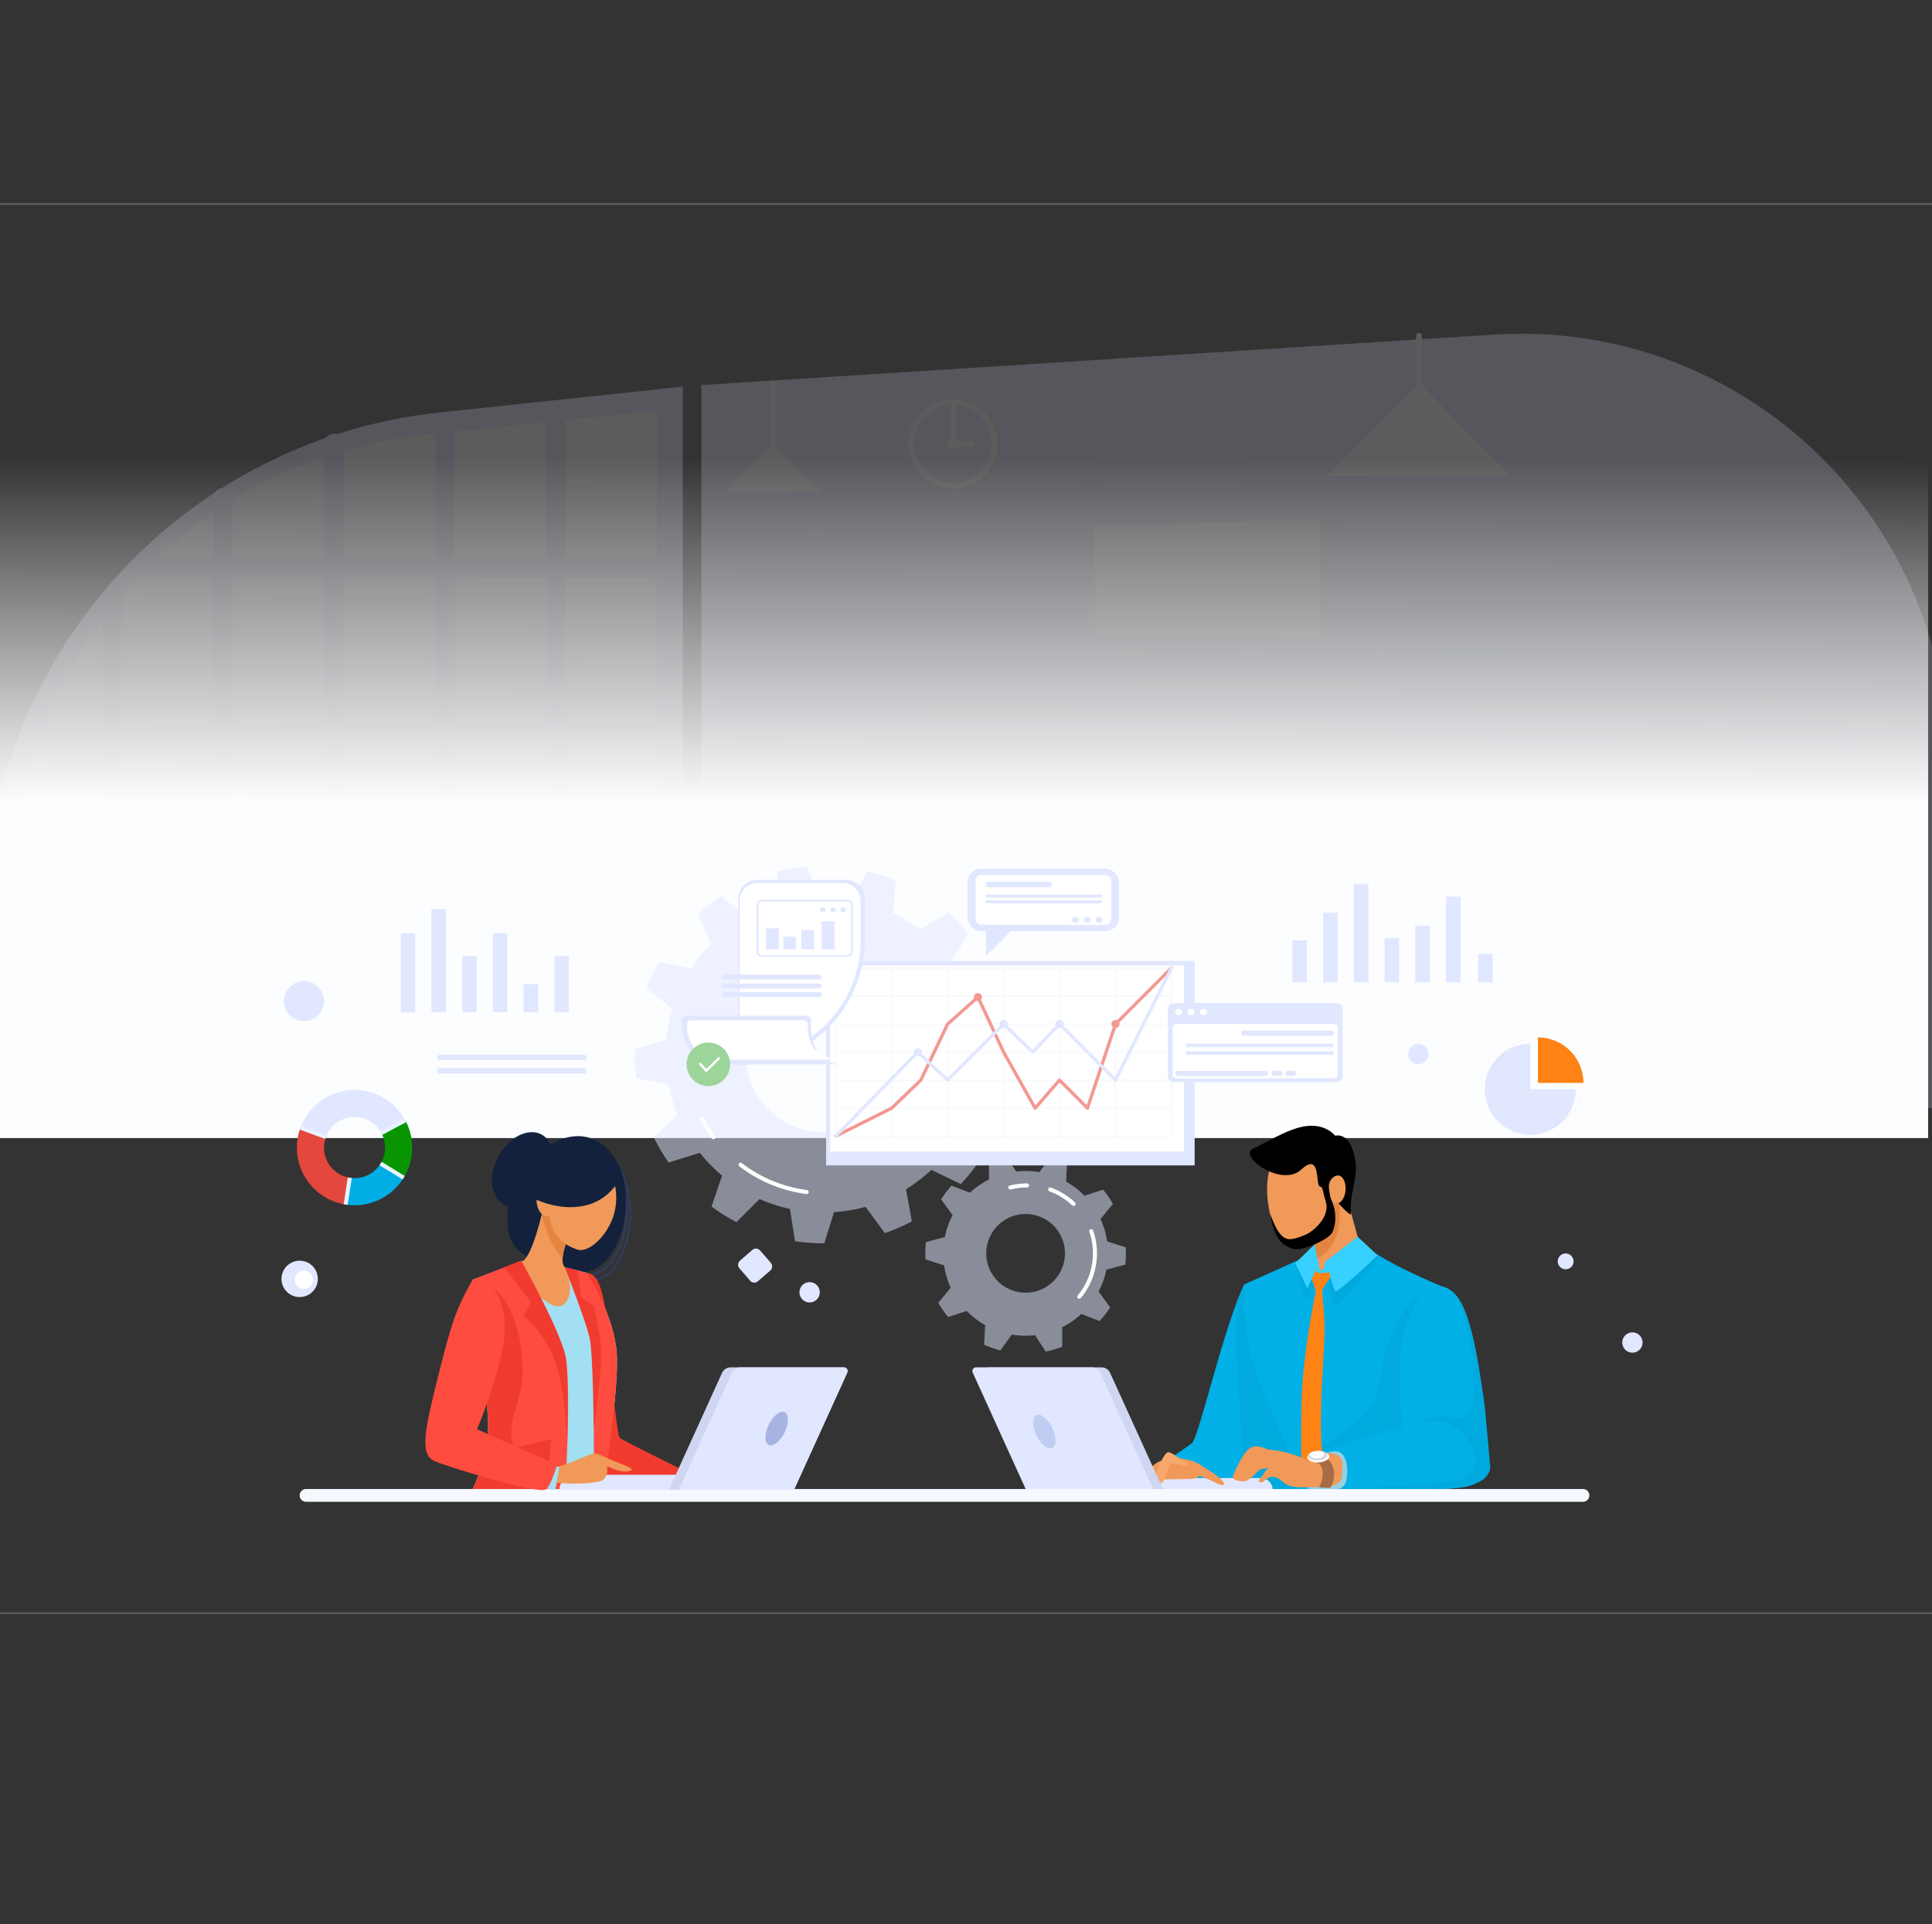 <svg xmlns="http://www.w3.org/2000/svg" xmlns:xlink="http://www.w3.org/1999/xlink" width="1004" height="1000" viewBox="0 0 1004 1000">
  <rect x="0" y="0" width="1004" height="1000" fill="#333333" stroke="none"/>
  <defs>
    <linearGradient id="linear-gradient" x1="0.46" y1="0.568" x2="0.463" y2="-0.245" gradientUnits="objectBoundingBox">
      <stop offset="0" stop-color="#fcfdfe"/>
      <stop offset="0.545" stop-color="#fcfdfe" stop-opacity="0"/>
      <stop offset="1" stop-color="#fcfdfe" stop-opacity="0"/>
    </linearGradient>
    <clipPath id="clip-path">
      <path id="Path_11387" data-name="Path 11387" d="M2214.751,1273.121a29.966,29.966,0,1,0,29.967,29.966A29.966,29.966,0,0,0,2214.751,1273.121Zm0,45.841a15.875,15.875,0,1,1,15.875-15.875A15.874,15.874,0,0,1,2214.751,1318.962Z" transform="translate(-2184.786 -1273.121)" fill="none"/>
    </clipPath>
    <clipPath id="clip-_1-Login-5">
      <rect width="1004" height="1000"/>
    </clipPath>
  </defs>
  <g id="_1-Login-5" data-name="1-Login-5" clip-path="url(#clip-_1-Login-5)">
    <g id="Group_17030" data-name="Group 17030" transform="translate(-1041 -554.5)">
      <g id="Group_17028" data-name="Group 17028" transform="translate(637.074 376.977)" opacity="0.2">
        <path id="Path_11860" data-name="Path 11860" d="M1218.719,442.026l411.765-26.237c127.721-8.139,235.783,93.258,235.783,221.237v182.22L1218.719,713.334Z" transform="translate(-450.282 -64.362)" fill="#e0e7ff"/>
        <g id="Group_16894" data-name="Group 16894" transform="translate(396.223 378.471)">
          <path id="Path_11861" data-name="Path 11861" d="M491.31,745.006H853.831V469.078L727.409,482.5A263.977,263.977,0,0,0,491.31,745.006Z" transform="translate(-491.31 -469.078)" fill="#e0e7ff"/>
          <g id="Group_16893" data-name="Group 16893" transform="translate(12.972 11.872)">
            <path id="Path_11862" data-name="Path 11862" d="M516.661,744.462H853.238V492.28l-120.76,12.625A240.863,240.863,0,0,0,516.661,744.462Z" transform="translate(-516.661 -492.28)" fill="#fff" stroke="#e0e7ff" stroke-width="1"/>
            <g id="Group_16891" data-name="Group 16891" transform="translate(52.856 5.525)">
              <path id="Path_11863" data-name="Path 11863" d="M619.957,682.568V837.381" transform="translate(-619.957 -590.723)" fill="none" stroke="#e0e7ff" stroke-linecap="round" stroke-miterlimit="10" stroke-width="10"/>
              <path id="Path_11864" data-name="Path 11864" d="M732.752,581.974V788.261" transform="translate(-675.035 -541.603)" fill="none" stroke="#e0e7ff" stroke-linecap="round" stroke-miterlimit="10" stroke-width="10"/>
              <path id="Path_11865" data-name="Path 11865" d="M845.547,526.664V761.253" transform="translate(-730.113 -514.594)" fill="none" stroke="#e0e7ff" stroke-linecap="round" stroke-miterlimit="10" stroke-width="10"/>
              <path id="Path_11866" data-name="Path 11866" d="M958.342,514.87V755.494" transform="translate(-785.191 -508.836)" fill="none" stroke="#e0e7ff" stroke-linecap="round" stroke-miterlimit="10" stroke-width="10"/>
              <path id="Path_11867" data-name="Path 11867" d="M1071.138,503.077V749.735" transform="translate(-840.269 -503.077)" fill="none" stroke="#e0e7ff" stroke-linecap="round" stroke-miterlimit="10" stroke-width="10"/>
            </g>
            <g id="Group_16892" data-name="Group 16892" transform="translate(10.087 82.555)">
              <path id="Path_11868" data-name="Path 11868" d="M917.088,653.615H647.724" transform="translate(-590.598 -653.615)" fill="none" stroke="#e0e7ff" stroke-linecap="round" stroke-miterlimit="10" stroke-width="10"/>
              <path id="Path_11869" data-name="Path 11869" d="M862.863,823.777H536.373" transform="translate(-536.373 -736.706)" fill="none" stroke="#e0e7ff" stroke-linecap="round" stroke-miterlimit="10" stroke-width="10"/>
            </g>
          </g>
        </g>
        <g id="Group_16895" data-name="Group 16895" transform="translate(972.767 447.314)">
          <path id="Path_11870" data-name="Path 11870" d="M1620.987,610.255v55.637l117.178,2.81V606.6Z" transform="translate(-1619.477 -605.074)" fill="#e0e1e3"/>
          <path id="Path_11871" data-name="Path 11871" d="M1618.036,607.269v55.637l117.178,2.81v-62.1Z" transform="translate(-1618.036 -603.616)" fill="#fff"/>
        </g>
        <g id="Group_16902" data-name="Group 16902" transform="translate(780.324 376.775)">
          <path id="Path_11951" data-name="Path 11951" d="M1267.078,526.676l-25.129,25.3h50.217Z" transform="translate(-1241.948 -495.507)" fill="#fff"/>
          <line id="Line_6" data-name="Line 6" y1="31.877" transform="translate(25.109)" fill="none" stroke="#fff" stroke-linecap="round" stroke-miterlimit="10" stroke-width="3"/>
        </g>
        <g id="Group_16903" data-name="Group 16903" transform="translate(1093.705 352.098)">
          <path id="Path_11952" data-name="Path 11952" d="M1902.075,465.532l-47.692,48.012h95.305Z" transform="translate(-1854.383 -440.973)" fill="#fff"/>
          <line id="Line_7" data-name="Line 7" y1="25.903" transform="translate(47.653)" fill="none" stroke="#fff" stroke-linecap="round" stroke-miterlimit="10" stroke-width="3"/>
        </g>
        <rect id="Rectangle_411" data-name="Rectangle 411" width="1219.047" height="732.492" transform="translate(296.581 283.523)" fill="none" stroke="#fff" stroke-miterlimit="10" stroke-width="1"/>
        <g id="Group_16905" data-name="Group 16905" transform="translate(877.422 386.429)">
          <path id="Path_11953" data-name="Path 11953" d="M1476.743,484.629s21.745,1.183,21.745,21.8-20.8,21.8-20.8,21.8" transform="translate(-1453.698 -484.629)" fill="none" stroke="#e0e1e3" stroke-linecap="round" stroke-miterlimit="10" stroke-width="3"/>
          <g id="Group_16904" data-name="Group 16904" transform="translate(0 0.02)">
            <circle id="Ellipse_152" data-name="Ellipse 152" cx="21.745" cy="21.745" r="21.745" fill="none" stroke="#fff" stroke-linecap="round" stroke-miterlimit="10" stroke-width="3"/>
            <line id="Line_8" data-name="Line 8" y1="19.151" transform="translate(21.745 2.594)" fill="none" stroke="#fff" stroke-linecap="round" stroke-miterlimit="10" stroke-width="3"/>
            <line id="Line_9" data-name="Line 9" x2="9.952" transform="translate(21.745 21.745)" fill="none" stroke="#fff" stroke-linecap="round" stroke-miterlimit="10" stroke-width="3"/>
            <circle id="Ellipse_153" data-name="Ellipse 153" cx="1.464" cy="1.464" r="1.464" transform="translate(20.281 20.281)" fill="none" stroke="#fff" stroke-linecap="round" stroke-miterlimit="10" stroke-width="3"/>
          </g>
        </g>
      </g>
      <rect id="Rectangle_478" data-name="Rectangle 478" width="1004" height="403" transform="translate(1039 743)" fill="url(#linear-gradient)"/>
      <g id="Group_17029" data-name="Group 17029" transform="translate(-962.902 220.861)">
        <g id="Group_16430" data-name="Group 16430" transform="translate(2593.39 1001.194)">
          <path id="Path_11287" data-name="Path 11287" d="M4076.511,1699.112c-10.461,21.234-23.576,79.258-27.152,82.438s-24.243,15.5-27.82,21.461-1.987,3.974-.4,4.371,91.409.795,91.409.795-10.334-61.6-11.525-62S4076.511,1699.112,4076.511,1699.112Z" transform="translate(-4019.377 -1699.112)" fill="#00b0e6"/>
          <path id="Path_11288" data-name="Path 11288" d="M4197.521,1807.889c16.5.116,33.9.206,43.486.253l-13.121-78.463c-7-13.567-15.492-30.567-15.492-30.567-1.319,2.677-2.68,5.939-4.06,9.6-1.359,58.932,7.128,75.45.752,85.951C4204.113,1802.859,4199.572,1806.524,4197.521,1807.889Z" transform="translate(-4155.26 -1699.112)" fill="#00aade"/>
        </g>
        <g id="Group_16431" data-name="Group 16431" transform="translate(2543.55 918.729)">
          <path id="Path_11289" data-name="Path 11289" d="M4314.873,1591.078c14.918,13.77,48.125,26.829,48.125,26.829s5.044,46.614,1.6,73.007-1.53,31.749-1.53,31.749l-71.706.61s-5.954-13.363-22.776-53.016c-10.711-25.246-8.8-53.552-8.8-53.552l41.694-18.744Z" transform="translate(-4152.817 -1534.241)" fill="#00b0e6"/>
          <path id="Path_11290" data-name="Path 11290" d="M4380.333,1813.19H4448.8s-1.911-5.355,1.531-31.749c2.834-21.733-.085-57.175-1.206-69.014l-6.227-2.668c-15.632,4.5-24.641,27.821-27.291,50.608-1.772,15.246-27.033,30.256-43.555,38.519C4377.484,1809.233,4380.333,1813.19,4380.333,1813.19Z" transform="translate(-4238.55 -1624.767)" fill="#00aade"/>
          <path id="Path_11291" data-name="Path 11291" d="M4443.814,1638.161s.642,19.686,4,19.475,22.87-24.959,22.87-24.959l-3.317-1.586Z" transform="translate(-4293.287 -1564.762)" fill="#00aade"/>
          <path id="Path_11292" data-name="Path 11292" d="M4386.217,1652.463s-4.243,18.109-6.347,17.687-4.947-18.831-4.947-18.831Z" transform="translate(-4240.738 -1580.192)" fill="#00aade"/>
          <path id="Path_11293" data-name="Path 11293" d="M4392.906,1646.632l5.836.632,2.246,6.952s-5.132,6.008-5.238,8.429,1.13,11.48,1.2,19.7-2.951,40.923-1.581,60.96l1.37,20.036-11.73.457s-.632-22.041,0-45.637,7.348-55.512,7.348-55.512l-2.651-8.113Z" transform="translate(-4248.214 -1576.616)" fill="#ff8214"/>
          <path id="Path_11294" data-name="Path 11294" d="M4325.607,1389.392c-8.254,18.383,1.652,35.411,1.351,34.694s12.494-31.037,12.494-31.037Z" transform="translate(-4200.61 -1380.4)" fill="#2e5b9a"/>
          <path id="Path_11295" data-name="Path 11295" d="M4411.482,1446.692l10.467,38.261a3.459,3.459,0,0,1-.661,3.1c-2.456,3.024-5.953,9.246-13,11.241a17.468,17.468,0,0,1-4.427.5,2.987,2.987,0,0,1-2.95-2.418l-7.013-36.29Z" transform="translate(-4255.208 -1424.107)" fill="#f09959"/>
          <path id="Path_11296" data-name="Path 11296" d="M4409.483,1460.172l-3.827,1.569-11.763,9.624,4.514,23,1.8,9.171C4410.917,1496.862,4414.843,1485.971,4409.483,1460.172Z" transform="translate(-4255.208 -1434.389)" fill="#e38540"/>
          <path id="Path_11297" data-name="Path 11297" d="M4344.92,1428.022c.009,12.8-7.707,22.88-17.231,22.518s-15.37-7.566-17.262-23.827c-1.486-12.757,2.2-27.6,11.723-27.24S4344.912,1415.225,4344.92,1428.022Z" transform="translate(-4191.3 -1388.086)" fill="#f09959"/>
          <path id="Path_11298" data-name="Path 11298" d="M4466.348,1703.143c13.854,3.128,16.428,31.265,20.933,60.941.519,3.416,3.181,32.325,3.181,32.325a8.853,8.853,0,0,1-5.036,7.949c-4.528,2.264-6.359,3.975-32.59,4.239-25.193.255-57.674-.795-57.674-.795s-.288-9.374,2.3-13.954c3.886-6.889,43.719-16.781,47.429-17.311.529-7.419-3.658-34.262,2.12-52.462,3.975-12.52,8.247-19.078,13.6-20.792A10.743,10.743,0,0,1,4466.348,1703.143Z" transform="translate(-4256.169 -1619.477)" fill="#00b0e6"/>
          <path id="Path_11299" data-name="Path 11299" d="M4455.238,1829.64c12.42.187,29.464.365,43.43.224,26.233-.265,28.064-1.975,32.591-4.239,5.3-2.65,5.563-7.154,5.563-7.154s-2.678-30.762-3.179-34.18c-2.915-19.873-6.064-42.612-13.394-53.589a149.838,149.838,0,0,1,8.123,44.51,44.377,44.377,0,0,1-1.354,12.258c-1.192,3.909-4.241,6.359-9.009,5.035-9.538-2.65-21.462,2.915-21.462,2.915s9.01-3.18,17.488-.265,25.965,22.257,6.888,29.411C4515.086,1826.753,4480.121,1828.538,4455.238,1829.64Z" transform="translate(-4302 -1640.742)" fill="#00aade"/>
          <path id="Path_11300" data-name="Path 11300" d="M4402.688,2070.945a13.133,13.133,0,0,1,10.775-6.006c7.243,0,6.712,11.835,5.654,15.722s-5.3,4.063-5.3,4.063l-14.587-.37Z" transform="translate(-4259.279 -1895.69)" fill="#96cfe0"/>
          <path id="Path_11301" data-name="Path 11301" d="M3809.282,2129.491h121.7a6.1,6.1,0,0,0-6.1-6.1H3809.282Z" transform="translate(-3809.282 -1940.277)" fill="#e0e7ff"/>
          <path id="Path_11302" data-name="Path 11302" d="M4274.936,2061.67c-14.669-6.748-18.816-5.033-22.153-6.323-8.237-3.185-10.53-1.253-17.263,13.241-1.341,2.889,1.841,3.349,5.01,3.619s7.566-5.559,8.858-6.158a17.276,17.276,0,0,1,4.666-.666s-1.057-.09-2.91,2.943-3.9,4.1-1.433,4.31,3.162-3.808,7.663-2.537,3.579,5.555,15.057,5.184c10.885-.351,19.018.738,19.418-6.142.379-6.527,1.378-9.722-4.7-11.393C4282.472,2056.463,4274.936,2061.67,4274.936,2061.67Z" transform="translate(-4134.165 -1887.37)" fill="#f09959"/>
          <path id="Path_11303" data-name="Path 11303" d="M4403.391,2074.47c10.217-.28,6.171,12.073,5.025,13.038s5.6.852,5.6.852a12.265,12.265,0,0,0,1.43-10.822,9.9,9.9,0,0,0-7.4-6.748l-4.7,2.081Z" transform="translate(-4262.422 -1900.153)" fill="#a86b48"/>
          <path id="Path_11304" data-name="Path 11304" d="M4409.553,2067.566c.081,1.572-2.417,2.978-5.579,3.142s-5.792-.977-5.874-2.548,2.416-2.978,5.578-3.142S4409.472,2066,4409.553,2067.566Z" transform="translate(-4258.417 -1895.739)" fill="#fff"/>
          <path id="Path_11305" data-name="Path 11305" d="M4409.662,2065.648c.073,1.4-2.159,2.661-4.985,2.808s-5.174-.873-5.247-2.276,2.158-2.661,4.984-2.808S4409.589,2064.245,4409.662,2065.648Z" transform="translate(-4259.43 -1894.484)" fill="#d9d9d9"/>
          <path id="Path_11306" data-name="Path 11306" d="M4411.154,2066c.052,1.011-1.554,1.916-3.587,2.021s-3.726-.628-3.778-1.638,1.553-1.916,3.587-2.021S4411.1,2064.989,4411.154,2066Z" transform="translate(-4262.755 -1895.242)" fill="#fff"/>
          <path id="Path_11307" data-name="Path 11307" d="M4038.626,2082.078c7.544-4.191,16.763-2.794,20.115,1.4s3.912,6.984-3.631,6.984-22.629.559-25.144.279S4038.626,2082.078,4038.626,2082.078Z" transform="translate(-3977.333 -1906.833)" fill="#f09959"/>
          <path id="Path_11308" data-name="Path 11308" d="M4108.982,2082.609c8.1-1.956,13.637,2.759,20.4,7.263,5.865,3.912,7.045,7.714.558,4.47-9.5-4.749-15.086-5.308-15.086-5.308Z" transform="translate(-4037.885 -1908.821)" fill="#f09959"/>
          <path id="Path_11309" data-name="Path 11309" d="M4002.4,2096.022c-4.091,0-7.662-1.3-10.551-1.064s-12.034,9.627-10.59,10.349a3.392,3.392,0,0,0,.337.144,4.928,4.928,0,0,0,5.846-2.05c1.295-2.077,3.4-4.494,5.851-3.629a26.024,26.024,0,0,0,8.386,1.305Z" transform="translate(-3940.343 -1918.565)" fill="#f09959"/>
          <path id="Path_11310" data-name="Path 11310" d="M4069.208,2082.305c-4.19-1.676,2.516-15.645,4.75-15.645s10.617,6.7,10.617,6.7-1.972,1.112-8.662-1.117c-1.675-.559-3.072,8.939-5.028,10.057S4069.208,2082.305,4069.208,2082.305Z" transform="translate(-4006.518 -1897.003)" fill="#f7a96f"/>
          <path id="Path_11311" data-name="Path 11311" d="M4382.065,1611.409l1.963,10.47-5.738,12.423-6.236-13.167Z" transform="translate(-4238.55 -1549.75)" fill="#37d0ff"/>
          <path id="Path_11312" data-name="Path 11312" d="M4283.1,1397.352c2.413,15.2,8.038,16.8,12.023,18.191s18.886-4.874,20.474-9.036c4.064-10.648-2.494-18.666-1.164-18.772s3.211,3.4,7.505,7.606c.4.392,3.161,2.973,3.094,1.957-.924-13.836,5.352-19.346,1.141-32.735-3.1-9.871-9.366-7.885-9.366-7.885s-5.7-7.687-18.394-4.349c-8.506,2.236-15.576,7.018-24.043,10.949s14.665,20.5,24.839,11.005,7.474,7.777,9.525,8.7.907.005,3.275,8.151-7.172,15.51-10.061,16.779c-9.239,4.056-11.148,2.761-13.936-.486C4285.595,1404.61,4283.1,1397.352,4283.1,1397.352Z" transform="translate(-4162.646 -1351.489)"/>
          <path id="Path_11313" data-name="Path 11313" d="M4454.112,1468.353c-.4,4.017-2.656,6.98-5.031,6.618s-3.014-3.447-3.57-7.928c-.5-4.039,2.656-6.979,5.032-6.618S4454.516,1464.336,4454.112,1468.353Z" transform="translate(-4294.541 -1434.559)" fill="#f09959"/>
          <path id="Path_11314" data-name="Path 11314" d="M4457,1594.664l10.408,9.695s-20.025,18.856-21.759,18.645-4.673-16.011-4.673-16.011Z" transform="translate(-4291.118 -1536.976)" fill="#37d0ff"/>
          <path id="Path_11315" data-name="Path 11315" d="M4411.694,1645.637c-1.92.9-1.3,3.642-2.118,4.595s-1.3,1.209-1.956-.118-.549-4.326-1.06-4.477-4.371,11.928-4.371,11.928,2.839-7.725,3.485-6.882.132,1.627,2.481,1.768a17.34,17.34,0,0,0,5.34-.85Z" transform="translate(-4261.537 -1575.856)" fill="#37d0ff"/>
        </g>
        <g id="Group_16432" data-name="Group 16432" transform="translate(2509.226 1044.303)">
          <path id="Path_11316" data-name="Path 11316" d="M3719.1,1944.472H3784.1l-27.6-60.731a4.965,4.965,0,0,0-4.52-2.91h-58.8a1.938,1.938,0,0,0-1.765,2.74Z" transform="translate(-3684.918 -1880.831)" fill="#ced6f2"/>
          <path id="Path_11317" data-name="Path 11317" d="M3666.536,1880.831h59.995a4.963,4.963,0,0,1,4.52,2.91l27.605,60.731h-66.2l-27.683-60.9A1.938,1.938,0,0,1,3666.536,1880.831Z" transform="translate(-3664.596 -1880.831)" fill="#e0e7ff"/>
          <path id="Path_11318" data-name="Path 11318" d="M3799.129,1995.275c2.275,4.715,5.968,7.646,8.247,6.546s2.282-5.814.007-10.529-5.968-7.646-8.247-6.547S3796.854,1990.56,3799.129,1995.275Z" transform="translate(-3765.914 -1959.918)" fill="#c1ccf2"/>
        </g>
        <g id="Group_16435" data-name="Group 16435" transform="translate(2247.815 924.152)">
          <g id="Group_16433" data-name="Group 16433" transform="translate(56.439 3.339)">
            <path id="Path_11319" data-name="Path 11319" d="M2806.493,1460.393c-1.011,0-2.006-.051-2.98-.1-.807-.041-1.642-.083-2.446-.094a.513.513,0,0,1,.007-1.027c.831.012,1.675.055,2.491.1,6.1.308,12.416.629,18.566-11.2,2.669-5.134,5.575-15.114,4.979-26.348-.489-9.2-3.608-22.29-15.689-32.392a.513.513,0,0,1,.658-.787c12.366,10.339,15.557,23.72,16.057,33.125.607,11.441-2.364,21.628-5.093,26.877C2817.615,1458.982,2811.838,1460.393,2806.493,1460.393Z" transform="translate(-2800.561 -1388.424)" fill="#303c60"/>
          </g>
          <g id="Group_16434" data-name="Group 16434" transform="translate(59.249 9.9)">
            <path id="Path_11320" data-name="Path 11320" d="M2813.611,1479.063c-.239,0-.477-.006-.717-.017a.513.513,0,1,1,.05-1.025c.221.01.443.016.662.016,6.37,0,12.252-4.511,16.226-12.481,6.533-13.1,7.167-34.6-4.526-48.634a.513.513,0,1,1,.788-.657c11.973,14.367,11.335,36.355,4.657,49.75C2826.6,1474.347,2820.381,1479.063,2813.611,1479.063Z" transform="translate(-2812.406 -1416.08)" fill="#303c60"/>
          </g>
          <path id="Path_11321" data-name="Path 11321" d="M2663.968,1381.761c18.431-14.306,35.741-6.723,41.942,12.64,5.792,18.086-1.631,56.949-29.126,50.177-28.444-7.006-30.814-15.714-30.6-28.371A44.913,44.913,0,0,1,2663.968,1381.761Z" transform="translate(-2626.359 -1374.349)" fill="#14213d"/>
          <path id="Path_11322" data-name="Path 11322" d="M2590.678,1647.376l-26.346,9.831s7.374,53.513,8.006,73.948-9.691,38.165-9.691,38.165h68.892s9.48-55.651,7.584-75.244-14.958-39.894-15.59-40.383-16.433-4.07-16.433-4.07Z" transform="translate(-2562.647 -1582.607)" fill="#a2dff2"/>
          <path id="Path_11323" data-name="Path 11323" d="M2832.79,1925.051s2.653,24.86,3.749,26.124,41.547,21.064,41.547,21.064l-58.78,4.006Z" transform="translate(-2758.42 -1794.41)" fill="#f13b2e"/>
          <path id="Path_11324" data-name="Path 11324" d="M2819.306,1674c6.531.143,8.3,10.821,9.84,18.755S2819.306,1674,2819.306,1674Z" transform="translate(-2758.42 -1602.919)" fill="#f13b2e"/>
          <path id="Path_11325" data-name="Path 11325" d="M2617.786,1695.833c-3.582-12.851-22.825-48.639-22.825-48.639l-25.209,9.873s5.779,41.94,7.543,65.74l9.576,46.373h30.916S2621.368,1708.684,2617.786,1695.833Z" transform="translate(-2568.066 -1582.468)" fill="#ff4c40"/>
          <path id="Path_11326" data-name="Path 11326" d="M2622.259,2045.25l28.416-6.523-2.319,24.228Z" transform="translate(-2608.117 -1881.119)" fill="#f13b2e"/>
          <path id="Path_11327" data-name="Path 11327" d="M2591,1789.839c-4.635-6.276-9.168-13.18-4.753-27.6s4.846-19.593,3.3-32.655-8.566-33.92-22.26-34.552c0,0-.451,4.567-1.181,11.859,2.223,17.223,5.806,46.646,6.238,60.614.632,20.436-9.691,38.165-9.691,38.165l56.041,1.232S2595.631,1796.114,2591,1789.839Z" transform="translate(-2562.647 -1618.958)" fill="#f13b2e"/>
          <path id="Path_11328" data-name="Path 11328" d="M2798.751,1705.144c-1.9-19.593-14.958-39.894-15.59-40.383-.391-.3-6.574-1.785-11.242-2.875,1.374,3.237,15.847,37.732,15.245,51.939-.632,14.914.018,66.563.018,66.563h3.985S2800.647,1724.737,2798.751,1705.144Z" transform="translate(-2722.274 -1593.675)" fill="#ff4c40"/>
        </g>
        <path id="Path_11330" data-name="Path 11330" d="M2857.782,2154.047H2194.229a3.327,3.327,0,0,1-3.326-3.327h0a3.326,3.326,0,0,1,3.326-3.326h663.554a3.326,3.326,0,0,1,3.327,3.326h0A3.327,3.327,0,0,1,2857.782,2154.047Z" transform="translate(-31.274 -1039.856)" fill="#f5f9ff"/>
        <g id="Group_16437" data-name="Group 16437" transform="translate(2506.778 785.14)">
          <rect id="Rectangle_217" data-name="Rectangle 217" width="78.643" height="32.407" rx="7" transform="translate(0 0)" fill="#e0e7ff"/>
          <path id="Path_11331" data-name="Path 11331" d="M3694.313,895.6v17.88l20.6-20.6S3694.733,895.6,3694.313,895.6Z" transform="translate(-3684.815 -868.081)" fill="#e0e7ff"/>
          <rect id="Rectangle_218" data-name="Rectangle 218" width="70.508" height="25.981" rx="3" transform="translate(4.068 3.213)" fill="#fff"/>
          <path id="Path_11332" data-name="Path 11332" d="M3726.382,820h-31.848a1.4,1.4,0,0,1,0-2.794h31.848a1.4,1.4,0,0,1,0,2.794Z" transform="translate(-3683.917 -810.366)" fill="#e0e7ff"/>
          <path id="Path_11333" data-name="Path 11333" d="M3752.975,846.454H3693.92a.786.786,0,0,1-.783-.785h0a.786.786,0,0,1,.783-.785h59.055a.787.787,0,0,1,.785.785h0A.787.787,0,0,1,3752.975,846.454Z" transform="translate(-3683.917 -831.475)" fill="#e0e7ff"/>
          <path id="Path_11334" data-name="Path 11334" d="M3752.975,859.271H3693.92a.786.786,0,0,1-.783-.785h0a.786.786,0,0,1,.783-.784h59.055a.787.787,0,0,1,.785.784h0A.787.787,0,0,1,3752.975,859.271Z" transform="translate(-3683.917 -841.252)" fill="#e0e7ff"/>
          <g id="Group_16436" data-name="Group 16436" transform="translate(54.182 25.004)">
            <path id="Rectangle_219" data-name="Rectangle 219" d="M1.537,0h.341A1.537,1.537,0,0,1,3.415,1.537v0A1.536,1.536,0,0,1,1.878,3.073H1.536A1.536,1.536,0,0,1,0,1.537v0A1.537,1.537,0,0,1,1.537,0Z" fill="#e0e7ff"/>
            <path id="Rectangle_220" data-name="Rectangle 220" d="M1.537,0h.342A1.537,1.537,0,0,1,3.415,1.537v0A1.536,1.536,0,0,1,1.878,3.073H1.537A1.537,1.537,0,0,1,0,1.537v0A1.537,1.537,0,0,1,1.537,0Z" transform="translate(6.208)" fill="#e0e7ff"/>
            <path id="Rectangle_221" data-name="Rectangle 221" d="M1.537,0h.341A1.537,1.537,0,0,1,3.415,1.537v0A1.536,1.536,0,0,1,1.878,3.073H1.537A1.537,1.537,0,0,1,0,1.537v0A1.537,1.537,0,0,1,1.537,0Z" transform="translate(12.417)" fill="#e0e7ff"/>
          </g>
        </g>
        <g id="Group_16438" data-name="Group 16438" transform="translate(2294.672 1044.303)">
          <path id="Path_11335" data-name="Path 11335" d="M2881.868,2123.99h-121.7a7.81,7.81,0,0,1,7.811-7.81h113.894Z" transform="translate(-2760.164 -2060.35)" fill="#e0e7ff"/>
          <path id="Path_11336" data-name="Path 11336" d="M3064.787,1944.472H2999.78l27.6-60.731a4.964,4.964,0,0,1,4.519-2.91h58.8a1.938,1.938,0,0,1,1.765,2.74Z" transform="translate(-2942.937 -1880.831)" fill="#ced6f2"/>
          <path id="Path_11337" data-name="Path 11337" d="M3107.184,1880.831H3053.51a4.964,4.964,0,0,0-4.52,2.91l-27.6,60.731h59.881l27.682-60.9A1.938,1.938,0,0,0,3107.184,1880.831Z" transform="translate(-2959.417 -1880.831)" fill="#e0e7ff"/>
          <path id="Path_11338" data-name="Path 11338" d="M3221.268,1988.763c-2.275,4.716-5.967,7.646-8.247,6.546s-2.281-5.814-.006-10.529,5.968-7.646,8.247-6.546S3223.544,1984.047,3221.268,1988.763Z" transform="translate(-3104.286 -1954.951)" fill="#a7b4e2"/>
        </g>
        <g id="Group_16439" data-name="Group 16439" transform="translate(2224.942 922.073)">
          <path id="Path_11339" data-name="Path 11339" d="M2688.784,1486.2s-5.523,28.195-11.627,33.136S2691.2,1548.1,2698.181,1542s.485-19.466.485-19.466-3.778-2.325,2.616-17.149-10.82-25.869-10.82-25.869Z" transform="translate(-2626.253 -1452.486)" fill="#f09959"/>
          <path id="Path_11340" data-name="Path 11340" d="M2724.912,1479.513l-1.679,6.685s-.768,3.922-2.049,9.1c2.386,11.134,6.846,18.374,10.837,22.978.116-2.567,1-6.6,3.71-12.891C2742.127,1490.558,2724.912,1479.513,2724.912,1479.513Z" transform="translate(-2660.702 -1452.486)" fill="#e38540"/>
          <path id="Path_11341" data-name="Path 11341" d="M2769.588,1456.931c-3.711,10.235-12.781,18.451-18.54,16.555-9.408-3.1-16.257-10.45-14.639-26.707,1.906-19.144,16.636-21.339,25.288-18.893S2773.7,1445.605,2769.588,1456.931Z" transform="translate(-2672.135 -1412.486)" fill="#f09959"/>
          <path id="Path_11342" data-name="Path 11342" d="M2647.406,1647.194l-8.9,3.485,14.028,17.976-4,7.163a56.638,56.638,0,0,1,18.836,31.86,187.923,187.923,0,0,1,3.912,38.921s1.079-42.62-1.048-50.766C2666.106,1680.032,2647.406,1647.194,2647.406,1647.194Z" transform="translate(-2597.638 -1580.389)" fill="#f13b2e"/>
          <path id="Path_11343" data-name="Path 11343" d="M2771.919,1661.887s11.1,28.509,12.866,36.531,2.118,47.229,2.118,47.229,5.106-34.182,3.631-44.295-3.581-19.251-3.581-19.251l-6.742-4.977s-1.275-13.558-1.992-13.733S2771.919,1661.887,2771.919,1661.887Z" transform="translate(-2699.402 -1591.596)" fill="#f13b2e"/>
          <path id="Path_11344" data-name="Path 11344" d="M2716.339,2077.861c21.6-6.546,18.98-9.818,26.834-6.109s17.7,6.227,13.09,7.418-11.562-2.618-11.562-2.618,1.091,5.891-2.836,7.636-21.365,2.379-31.081-.337S2716.339,2077.861,2716.339,2077.861Z" transform="translate(-2650.302 -1903.043)" fill="#f09959"/>
          <path id="Path_11345" data-name="Path 11345" d="M2723.643,2098.229h4.3l-2.15,12.212s-8.469-1.257-7.837-2.1S2723.643,2098.229,2723.643,2098.229Z" transform="translate(-2658.213 -1924.426)" fill="#a2dff2"/>
          <path id="Path_11346" data-name="Path 11346" d="M2490.786,1688.816c-8.427,14.747-11.1,22.791-17.969,50.389s-9.629,40.157-2.045,43.784c6.277,3,51.973,16.706,57.515,15.018,2.528.143,6.408-12.911,6.408-12.911l-41.592-18.54s12.039-28.737,14.116-47.613-7.163-30.127-11.8-30.127Z" transform="translate(-2466.228 -1612.137)" fill="#ff4c40"/>
          <path id="Path_11347" data-name="Path 11347" d="M2720.327,1495.877c-2.035,6.389-1.162,7.692-3.979,8.289s-5.39-2.2-6.222-6.126.776-7.594,3.593-8.192S2721.545,1492.052,2720.327,1495.877Z" transform="translate(-2652.099 -1460.308)" fill="#f09959"/>
          <path id="Path_11348" data-name="Path 11348" d="M2738.976,1413.944c-11.025,19.592-32.923,16.716-46.231,9.974-10.849-5.5,30.952-26.316,30.952-26.316Z" transform="translate(-2637.638 -1390.007)" fill="#14213d"/>
          <path id="Path_11349" data-name="Path 11349" d="M2642.708,1373.179c-4.086-12.324-20.829-9.41-28.416,6.987s4.022,27.363,11.057,23.346S2642.708,1373.179,2642.708,1373.179Z" transform="translate(-2577.278 -1365.583)" fill="#14213d"/>
        </g>
        <g id="Group_16442" data-name="Group 16442" transform="translate(2333.771 784.139)">
          <path id="Path_11350" data-name="Path 11350" d="M3117.5,908.185a97.642,97.642,0,0,0,2.934-14.993l-15.476-6.966q.116-2.2.119-4.43a82.685,82.685,0,0,0-.895-12.132l14.755-8.4a97.285,97.285,0,0,0-4.345-14.643l-16.942,1.024a82,82,0,0,0-8.4-14.3l9.158-14.284a98.654,98.654,0,0,0-10.665-10.948l-14.52,8.776a82.081,82.081,0,0,0-14.068-8.777l1.472-16.913a97.288,97.288,0,0,0-14.522-4.732L3037.32,801a82.564,82.564,0,0,0-14.278-1.241q-1.134,0-2.259.032l-6.553-15.653a97.781,97.781,0,0,0-15.067,2.536l-1.025,16.939a81.579,81.579,0,0,0-15.213,6.615l-13.077-10.814a98.471,98.471,0,0,0-12.145,9.275l6.963,15.475a82.4,82.4,0,0,0-10.4,12.907l-16.612-3.5a97.622,97.622,0,0,0-6.461,13.841l13.36,10.469a81.679,81.679,0,0,0-3.188,16.275l-16.326,4.618c-.03,1-.051,2.011-.051,3.023a99.012,99.012,0,0,0,.76,12.242l16.69,3.06a81.441,81.441,0,0,0,4.719,15.9l-12.314,11.68a98.011,98.011,0,0,0,7.744,13.169l16.205-5.049a82.556,82.556,0,0,0,11.565,11.873l-5.476,16.067a98.047,98.047,0,0,0,12.962,8.088l12-12a81.428,81.428,0,0,0,15.772,5.14l2.618,16.768a98.812,98.812,0,0,0,14.812,1.113c.144,0,.286,0,.428-.005l5.05-16.2a81.85,81.85,0,0,0,16.351-2.755l10.113,13.635a97.47,97.47,0,0,0,14.006-6.092l-3.058-16.7a82.393,82.393,0,0,0,13.176-10.06l15.286,7.371a98.531,98.531,0,0,0,9.59-11.9l-10.462-13.356a81.593,81.593,0,0,0,7.015-15.032Zm-94.46,13.96a40.349,40.349,0,1,1,40.349-40.349A40.348,40.348,0,0,1,3023.042,922.145Z" transform="translate(-2924.986 -784.139)" fill="#e0e7ff" opacity="0.5"/>
          <g id="Group_16440" data-name="Group 16440" transform="translate(33.813 129.876)">
            <path id="Path_11351" data-name="Path 11351" d="M3074.624,1343.366a1.05,1.05,0,0,1-.846-.425,73.331,73.331,0,0,1-6.138-9.783,1.054,1.054,0,0,1,1.868-.975,71.216,71.216,0,0,0,5.96,9.5,1.054,1.054,0,0,1-.845,1.682Z" transform="translate(-3067.521 -1331.616)" fill="#fff"/>
          </g>
          <g id="Group_16441" data-name="Group 16441" transform="translate(53.92 153.786)">
            <path id="Path_11352" data-name="Path 11352" d="M3187.654,1448.724a1.068,1.068,0,0,1-.137-.009,72.892,72.892,0,0,1-34.824-14.418,1.053,1.053,0,1,1,1.282-1.672,70.782,70.782,0,0,0,33.815,14,1.053,1.053,0,0,1-.136,2.1Z" transform="translate(-3152.28 -1432.407)" fill="#fff"/>
          </g>
        </g>
        <g id="Group_16457" data-name="Group 16457" transform="translate(2433.19 833.079)">
          <rect id="Rectangle_222" data-name="Rectangle 222" width="191.531" height="106.262" transform="translate(0)" fill="#e0e7ff"/>
          <rect id="Rectangle_223" data-name="Rectangle 223" width="183.947" height="96.781" transform="translate(2.107 2.317)" fill="#fff"/>
          <g id="Group_16454" data-name="Group 16454" transform="translate(4.595 3.264)" opacity="0.5">
            <g id="Group_16443" data-name="Group 16443" opacity="0.5">
              <path id="Path_11353" data-name="Path 11353" d="M3538.311,1092.435H3363.861a.421.421,0,0,1-.421-.422v-87.4a.421.421,0,0,1,.421-.421h174.449a.421.421,0,0,1,.421.421v87.4A.421.421,0,0,1,3538.311,1092.435Zm-174.029-.843h173.607v-86.554H3364.282Z" transform="translate(-3363.44 -1004.196)" fill="#e0e7ff"/>
            </g>
            <g id="Group_16444" data-name="Group 16444" transform="translate(0 72.83)" opacity="0.5">
              <path id="Path_11354" data-name="Path 11354" d="M3538.311,1312.047H3363.861a.421.421,0,1,1,0-.843h174.449a.421.421,0,0,1,0,.843Z" transform="translate(-3363.44 -1311.204)" fill="#e0e7ff"/>
            </g>
            <g id="Group_16445" data-name="Group 16445" transform="translate(0 58.264)" opacity="0.5">
              <path id="Path_11355" data-name="Path 11355" d="M3538.311,1250.646H3363.861a.421.421,0,1,1,0-.843h174.449a.421.421,0,0,1,0,.843Z" transform="translate(-3363.44 -1249.803)" fill="#e0e7ff"/>
            </g>
            <g id="Group_16446" data-name="Group 16446" transform="translate(0 43.698)" opacity="0.5">
              <path id="Path_11356" data-name="Path 11356" d="M3538.311,1189.244H3363.861a.421.421,0,0,1,0-.843h174.449a.421.421,0,0,1,0,.843Z" transform="translate(-3363.44 -1188.401)" fill="#e0e7ff"/>
            </g>
            <g id="Group_16447" data-name="Group 16447" transform="translate(0 29.132)" opacity="0.5">
              <path id="Path_11357" data-name="Path 11357" d="M3538.311,1127.842H3363.861a.421.421,0,1,1,0-.843h174.449a.421.421,0,0,1,0,.843Z" transform="translate(-3363.44 -1126.999)" fill="#e0e7ff"/>
            </g>
            <g id="Group_16448" data-name="Group 16448" transform="translate(0 14.566)" opacity="0.5">
              <path id="Path_11358" data-name="Path 11358" d="M3538.311,1066.44H3363.861a.421.421,0,0,1,0-.843h174.449a.421.421,0,0,1,0,.843Z" transform="translate(-3363.44 -1065.597)" fill="#e0e7ff"/>
            </g>
            <g id="Group_16449" data-name="Group 16449" transform="translate(145.375)" opacity="0.5">
              <path id="Path_11359" data-name="Path 11359" d="M3976.674,1092.435a.422.422,0,0,1-.421-.422v-87.4a.421.421,0,1,1,.843,0v87.4A.422.422,0,0,1,3976.674,1092.435Z" transform="translate(-3976.252 -1004.196)" fill="#e0e7ff"/>
            </g>
            <g id="Group_16450" data-name="Group 16450" transform="translate(116.3)" opacity="0.5">
              <path id="Path_11360" data-name="Path 11360" d="M3854.112,1092.435a.421.421,0,0,1-.422-.422v-87.4a.421.421,0,1,1,.842,0v87.4A.421.421,0,0,1,3854.112,1092.435Z" transform="translate(-3853.69 -1004.196)" fill="#e0e7ff"/>
            </g>
            <g id="Group_16451" data-name="Group 16451" transform="translate(87.225)" opacity="0.5">
              <path id="Path_11361" data-name="Path 11361" d="M3731.549,1092.435a.422.422,0,0,1-.421-.422v-87.4a.421.421,0,1,1,.843,0v87.4A.422.422,0,0,1,3731.549,1092.435Z" transform="translate(-3731.128 -1004.196)" fill="#e0e7ff"/>
            </g>
            <g id="Group_16452" data-name="Group 16452" transform="translate(58.15)" opacity="0.5">
              <path id="Path_11362" data-name="Path 11362" d="M3608.986,1092.435a.422.422,0,0,1-.422-.422v-87.4a.421.421,0,1,1,.843,0v87.4A.421.421,0,0,1,3608.986,1092.435Z" transform="translate(-3608.564 -1004.196)" fill="#e0e7ff"/>
            </g>
            <g id="Group_16453" data-name="Group 16453" transform="translate(29.075)" opacity="0.5">
              <path id="Path_11363" data-name="Path 11363" d="M3486.423,1092.435a.421.421,0,0,1-.421-.422v-87.4a.421.421,0,1,1,.842,0v87.4A.421.421,0,0,1,3486.423,1092.435Z" transform="translate(-3486.002 -1004.196)" fill="#e0e7ff"/>
            </g>
          </g>
          <g id="Group_16455" data-name="Group 16455" transform="translate(4.173 2.842)">
            <path id="Path_11364" data-name="Path 11364" d="M3362.507,1091.5a.843.843,0,0,1-.378-1.6l28.96-14.509,14.936-14.371,13.871-28.995a.851.851,0,0,1,.2-.266l15.768-14.049a.843.843,0,0,1,1.325.274l13.293,28.585,15.795,28.063,11.895-13.665a.842.842,0,0,1,.607-.289.818.818,0,0,1,.625.248l13.534,13.6,14.145-42.4a.839.839,0,0,1,.2-.328l29.075-29.132a.843.843,0,1,1,1.193,1.19l-28.935,28.992-14.513,43.51a.842.842,0,0,1-1.4.328l-13.861-13.925-12.083,13.884a.842.842,0,0,1-1.37-.14l-16.4-29.132c-.01-.019-.02-.038-.029-.058l-12.83-27.587-14.795,13.182-13.863,28.979a.84.84,0,0,1-.176.244l-15.138,14.566a.842.842,0,0,1-.207.146l-29.075,14.566A.841.841,0,0,1,3362.507,1091.5Z" transform="translate(-3361.664 -1002.42)" fill="#f39892"/>
          </g>
          <g id="Group_16456" data-name="Group 16456" transform="translate(4.173 2.842)">
            <path id="Path_11365" data-name="Path 11365" d="M3362.507,1091.5a.843.843,0,0,1-.6-1.431l42.633-43.7a.843.843,0,0,1,1.18-.026l14.921,14.007,28.5-28.554a.843.843,0,0,1,1.18-.012l14.524,13.98,13.359-13.956a.843.843,0,0,1,.6-.26.854.854,0,0,1,.6.247l28.248,28.3,28.553-57.216a.843.843,0,1,1,1.508.753l-29.074,58.264a.843.843,0,0,1-1.351.219l-28.466-28.522-13.346,13.944a.844.844,0,0,1-1.194.024l-14.536-13.992-28.491,28.546a.842.842,0,0,1-1.173.019l-14.914-14-42.056,43.107A.841.841,0,0,1,3362.507,1091.5Z" transform="translate(-3361.664 -1002.418)" fill="#e0e7ff"/>
          </g>
        </g>
        <g id="Group_16460" data-name="Group 16460" transform="translate(2358.178 790.931)">
          <path id="Rectangle_224" data-name="Rectangle 224" d="M9.867,0H55.919a9.867,9.867,0,0,1,9.867,9.867V30.825a65.3,65.3,0,0,1-65.3,65.3H0a0,0,0,0,1,0,0V9.867A9.867,9.867,0,0,1,9.867,0Z" transform="translate(29.382)" fill="#e0e7ff"/>
          <path id="Rectangle_225" data-name="Rectangle 225" d="M9.373,0H53.457A9.373,9.373,0,0,1,62.83,9.373V29.807A62.033,62.033,0,0,1,.8,91.841H0a0,0,0,0,1,0,0V9.373A9.373,9.373,0,0,1,9.373,0Z" transform="translate(30.122 1.626)" fill="#fff"/>
          <path id="Path_11366" data-name="Path 11366" d="M3094.967,1114.4v-1.656a2.222,2.222,0,0,0-2.044-2.366h-63.009a2.223,2.223,0,0,0-2.044,2.366v1.656c0,11.74,8.222,21.258,18.366,21.258h64.379C3100.472,1135.66,3094.828,1127.214,3094.967,1114.4Z" transform="translate(-3027.87 -1039.779)" fill="#e0e7ff"/>
          <path id="Path_11367" data-name="Path 11367" d="M3102.156,1123.811v-1.34a1.914,1.914,0,0,0-1.914-1.914h-59a1.914,1.914,0,0,0-1.915,1.914v1.34a17.2,17.2,0,0,0,17.2,17.2h62.83C3109.855,1141.009,3102.156,1136.412,3102.156,1123.811Z" transform="translate(-3036.608 -1047.542)" fill="#fff"/>
          <g id="Group_16458" data-name="Group 16458" transform="translate(38.903 10.41)">
            <path id="Path_11368" data-name="Path 11368" d="M3239.314,886.186h-44.879a2.578,2.578,0,0,1-2.576-2.575V859.228a2.578,2.578,0,0,1,2.576-2.576h44.879a2.578,2.578,0,0,1,2.575,2.576V883.61A2.578,2.578,0,0,1,3239.314,886.186Zm-44.879-28.69a1.735,1.735,0,0,0-1.733,1.733V883.61a1.735,1.735,0,0,0,1.733,1.733h44.879a1.734,1.734,0,0,0,1.732-1.733V859.228a1.734,1.734,0,0,0-1.732-1.733Z" transform="translate(-3191.86 -856.653)" fill="#e0e7ff"/>
          </g>
          <path id="Path_11369" data-name="Path 11369" d="M3166.3,1022.842h-49.332a1.274,1.274,0,0,1,0-2.548H3166.3a1.274,1.274,0,1,1,0,2.548Z" transform="translate(-3094.859 -971.063)" fill="#e0e7ff"/>
          <path id="Path_11370" data-name="Path 11370" d="M3166.3,1042.441h-49.332a1.274,1.274,0,0,1,0-2.549H3166.3a1.274,1.274,0,1,1,0,2.549Z" transform="translate(-3094.859 -986.013)" fill="#e0e7ff"/>
          <path id="Path_11371" data-name="Path 11371" d="M3166.3,1061.359h-49.332a1.274,1.274,0,0,1,0-2.549H3166.3a1.274,1.274,0,1,1,0,2.549Z" transform="translate(-3094.859 -1000.444)" fill="#e0e7ff"/>
          <g id="Group_16459" data-name="Group 16459" transform="translate(71.828 14.289)">
            <rect id="Rectangle_226" data-name="Rectangle 226" width="2.91" height="2.619" rx="1.309" fill="#e0e7ff"/>
            <rect id="Rectangle_227" data-name="Rectangle 227" width="2.91" height="2.619" rx="1.309" transform="translate(5.29)" fill="#e0e7ff"/>
            <rect id="Rectangle_228" data-name="Rectangle 228" width="2.909" height="2.619" rx="1.309" transform="translate(10.58)" fill="#e0e7ff"/>
          </g>
          <rect id="Rectangle_229" data-name="Rectangle 229" width="6.642" height="10.966" transform="translate(43.812 25.177)" fill="#e0e7ff"/>
          <rect id="Rectangle_230" data-name="Rectangle 230" width="6.642" height="10.053" transform="translate(62.123 26.09)" fill="#e0e7ff"/>
          <rect id="Rectangle_231" data-name="Rectangle 231" width="6.642" height="14.541" transform="translate(72.714 21.602)" fill="#e0e7ff"/>
          <rect id="Rectangle_232" data-name="Rectangle 232" width="6.642" height="6.642" transform="translate(52.788 29.501)" fill="#e0e7ff"/>
        </g>
        <g id="Group_16462" data-name="Group 16462" transform="translate(2775.518 872.825)">
          <path id="Path_11372" data-name="Path 11372" d="M4810.764,1195.587h23.647a23.646,23.646,0,1,1-23.647-23.646Z" transform="translate(-4787.119 -1168.63)" fill="#e0e7ff"/>
          <g id="Group_16461" data-name="Group 16461" transform="translate(3.96 0)">
            <path id="Path_11373" data-name="Path 11373" d="M4927.135,1181.63a23.646,23.646,0,0,0-23.646-23.646v23.646Z" transform="translate(-4879.843 -1157.984)" fill="#ff8214"/>
            <path id="Path_11374" data-name="Path 11374" d="M4803.813,1257.661a23.645,23.645,0,0,0,23.646,23.646A23.758,23.758,0,0,1,4803.813,1257.661Z" transform="translate(-4803.813 -1234.015)" fill="#f39892"/>
            <path id="Path_11375" data-name="Path 11375" d="M4827.458,1157.984a23.645,23.645,0,0,0-23.646,23.646A23.758,23.758,0,0,1,4827.458,1157.984Z" transform="translate(-4803.813 -1157.984)" fill="#f39892"/>
            <path id="Path_11376" data-name="Path 11376" d="M4903.488,1281.307a23.646,23.646,0,0,0,23.646-23.646A23.76,23.76,0,0,1,4903.488,1281.307Z" transform="translate(-4879.843 -1234.015)" fill="#f39892"/>
          </g>
        </g>
        <path id="Path_11377" data-name="Path 11377" d="M3672.162,1062.813a2.1,2.1,0,1,0-2.1,2.1A2.1,2.1,0,0,0,3672.162,1062.813Z" transform="translate(-1157.943 -210.967)" fill="#f39892"/>
        <circle id="Ellipse_129" data-name="Ellipse 129" cx="2.097" cy="2.097" r="2.097" transform="translate(2478.846 878.365)" fill="#e0e7ff"/>
        <path id="Path_11378" data-name="Path 11378" d="M3728.259,1122.034a2.1,2.1,0,1,0-2.1,2.1A2.1,2.1,0,0,0,3728.259,1122.034Z" transform="translate(-1200.732 -256.139)" fill="#e0e7ff"/>
        <path id="Path_11379" data-name="Path 11379" d="M3850.822,1122.034a2.1,2.1,0,1,0-2.1,2.1A2.1,2.1,0,0,0,3850.822,1122.034Z" transform="translate(-1294.219 -256.139)" fill="#e0e7ff"/>
        <path id="Path_11380" data-name="Path 11380" d="M3973.384,1122.034a2.1,2.1,0,1,0-2.1,2.1A2.1,2.1,0,0,0,3973.384,1122.034Z" transform="translate(-1387.707 -256.139)" fill="#f39892"/>
        <g id="Group_16464" data-name="Group 16464" transform="translate(2359.125 873.921)">
          <circle id="Ellipse_130" data-name="Ellipse 130" cx="11.314" cy="11.314" r="11.314" transform="translate(0 22.369) rotate(-81.323)" fill="#9cd499"/>
          <g id="Group_16463" data-name="Group 16463" transform="translate(8.063 9.153)">
            <path id="Path_11381" data-name="Path 11381" d="M3069.555,1208.878h-.024a.633.633,0,0,1-.451-.214l-3.073-3.492a.632.632,0,0,1,.948-.835l2.633,2.992,6.089-5.96a.632.632,0,0,1,.884.9L3070,1208.7A.632.632,0,0,1,3069.555,1208.878Z" transform="translate(-3065.85 -1201.188)" fill="#fff"/>
          </g>
        </g>
        <g id="Group_16465" data-name="Group 16465" transform="translate(2212.16 806.179)">
          <rect id="Rectangle_233" data-name="Rectangle 233" width="7.531" height="41.084" transform="translate(0 12.508)" fill="#e0e7ff"/>
          <rect id="Rectangle_234" data-name="Rectangle 234" width="7.531" height="29.132" transform="translate(31.916 24.46)" fill="#e0e7ff"/>
          <rect id="Rectangle_235" data-name="Rectangle 235" width="7.531" height="41.084" transform="translate(47.875 12.508)" fill="#e0e7ff"/>
          <rect id="Rectangle_236" data-name="Rectangle 236" width="7.531" height="14.566" transform="translate(63.833 39.027)" fill="#e0e7ff"/>
          <rect id="Rectangle_237" data-name="Rectangle 237" width="7.531" height="53.593" transform="translate(15.958)" fill="#e0e7ff"/>
          <rect id="Rectangle_238" data-name="Rectangle 238" width="7.531" height="29.132" transform="translate(79.844 24.46)" fill="#e0e7ff"/>
        </g>
        <g id="Group_16466" data-name="Group 16466" transform="translate(2675.543 793.211)">
          <rect id="Rectangle_239" data-name="Rectangle 239" width="7.531" height="21.791" transform="translate(0 29.194)" fill="#e0e7ff"/>
          <rect id="Rectangle_240" data-name="Rectangle 240" width="7.531" height="14.702" transform="translate(96.529 36.283)" fill="#e0e7ff"/>
          <rect id="Rectangle_241" data-name="Rectangle 241" width="7.531" height="50.985" transform="translate(31.916 0)" fill="#e0e7ff"/>
          <rect id="Rectangle_242" data-name="Rectangle 242" width="7.531" height="22.917" transform="translate(47.875 28.068)" fill="#e0e7ff"/>
          <rect id="Rectangle_243" data-name="Rectangle 243" width="7.531" height="29.404" transform="translate(63.833 21.581)" fill="#e0e7ff"/>
          <rect id="Rectangle_244" data-name="Rectangle 244" width="7.531" height="36.179" transform="translate(15.958 14.807)" fill="#e0e7ff"/>
          <rect id="Rectangle_245" data-name="Rectangle 245" width="7.531" height="44.56" transform="translate(79.844 6.426)" fill="#e0e7ff"/>
        </g>
        <g id="Group_16468" data-name="Group 16468" transform="translate(2158.177 900.138)">
          <g id="Group_16467" data-name="Group 16467" transform="translate(0 0)" clip-path="url(#clip-path)">
            <path id="Path_11382" data-name="Path 11382" d="M2322.436,1416l-27.084-16.562-4.9,31.367A31.782,31.782,0,0,0,2322.436,1416Z" transform="translate(-2265.386 -1369.474)" fill="#00ade4"/>
            <path id="Path_11383" data-name="Path 11383" d="M2338.217,1367.721c.073-.119.169-.284.165-.278a31.748,31.748,0,0,0,.7-31.251c-9.584,5.021-3.877,1.971-27.98,15C2338.233,1367.786,2334.021,1365.227,2338.217,1367.721Z" transform="translate(-2281.138 -1321.23)" fill="#089500"/>
            <path id="Path_11384" data-name="Path 11384" d="M2185.6,1286.5l29.772,10.97,27.929-15.1C2230.24,1258.212,2195.075,1261.109,2185.6,1286.5Z" transform="translate(-2185.409 -1267.507)" fill="#e0e7ff"/>
            <path id="Path_11385" data-name="Path 11385" d="M2204.058,1395.534l4.9-31.367-29.772-10.97C2172.105,1372.177,2184.671,1392.478,2204.058,1395.534Z" transform="translate(-2178.991 -1334.201)" fill="#e4473d"/>
            <path id="Path_11386" data-name="Path 11386" d="M2234.132,1310.289a32.931,32.931,0,0,0,.822-30.871l.017-.009-.5-.927c-.01-.019-.021-.037-.031-.056l-.409-.762-.016.008a32.415,32.415,0,0,0-13.086-12.694,33.067,33.067,0,0,0-45.688,16.791l-.018-.006-.366.983-.37.991.018.007a32.394,32.394,0,0,0,2.776,26.763,32.832,32.832,0,0,0,22.236,15.8l0,.018,1.038.164,1.043.165,0-.018a32.828,32.828,0,0,0,31.467-14.6l.021.013.206-.338s.336-.551.336-.551c.051-.084.113-.189.148-.249l.022-.037.017-.028.334-.546Zm-3.176-28.638,2.188-1.145a30.816,30.816,0,0,1-.79,28.656l-.2-.118c-1.107-.656-1.588-.94-3.792-2.285l-20.635-12.618,17.129-9.262C2227.37,1283.525,2228.4,1282.986,2230.956,1281.65Zm-53.741.848a30.715,30.715,0,0,1,54.885-3.933l-8.248,4.46c-1.7.916-4.084,2.2-8.069,4.361l-9.882,5.345-.254.138-.83-.507-.045.29-13.044-4.806Zm1.883,26.946a30.294,30.294,0,0,1-2.619-24.972l19.612,7.226,8.349,3.077-4.6,29.454A30.736,30.736,0,0,1,2179.1,1309.444Zm22.823,15.113,4.49-28.75,11.686,7.147c4.711,2.882,7.406,4.531,9.1,5.565l4.034,2.467A30.571,30.571,0,0,1,2201.921,1324.557Z" transform="translate(-2175.648 -1264.118)" fill="#e7f3fe"/>
          </g>
        </g>
        <circle id="Ellipse_131" data-name="Ellipse 131" cx="9.453" cy="9.453" r="9.453" transform="translate(2149.902 1007.504) rotate(-88.321)" fill="#e0e7ff"/>
        <path id="Path_11388" data-name="Path 11388" d="M2189.73,1673.567a4.743,4.743,0,1,1-4.743-4.742A4.744,4.744,0,0,1,2189.73,1673.567Z" transform="translate(-23.145 -674.816)" fill="#fff"/>
        <path id="Path_11390" data-name="Path 11390" d="M3157.632,1637.35l-5.572-6.426a2.854,2.854,0,0,1,.286-4.016l6.426-5.573a2.856,2.856,0,0,1,4.016.286l5.572,6.426a2.855,2.855,0,0,1-.286,4.016l-6.427,5.573A2.855,2.855,0,0,1,3157.632,1637.35Z" transform="translate(-763.892 -638.064)" fill="#e0e7ff"/>
        <circle id="Ellipse_132" data-name="Ellipse 132" cx="5.29" cy="5.29" r="5.29" transform="matrix(0.924, -0.383, 0.383, 0.924, 2417.719, 1002.443)" fill="#e0e7ff"/>
        <path id="Path_11391" data-name="Path 11391" d="M5204.388,1630.421a5.273,5.273,0,1,1-5.272-5.273A5.272,5.272,0,0,1,5204.388,1630.421Z" transform="translate(-2346.896 -599.011)" fill="#e0e7ff"/>
        <path id="Path_11392" data-name="Path 11392" d="M4629.755,1177.434a5.273,5.273,0,1,1-5.273-5.272A5.273,5.273,0,0,1,4629.755,1177.434Z" transform="translate(-1883.524 -295.974)" fill="#e0e7ff"/>
        <path id="Path_11393" data-name="Path 11393" d="M5060.714,1456.378a4.108,4.108,0,1,1-4.108-4.109A4.108,4.108,0,0,1,5060.714,1456.378Z" transform="translate(-2239.083 -467.144)" fill="#e0e7ff"/>
        <g id="Group_16471" data-name="Group 16471" transform="translate(2610.847 854.985)">
          <rect id="Rectangle_247" data-name="Rectangle 247" width="90.782" height="41.027" rx="3" transform="translate(0 0)" fill="#e0e7ff"/>
          <rect id="Rectangle_248" data-name="Rectangle 248" width="85.818" height="28.322" rx="2" transform="translate(2.482 10.779)" fill="#fff"/>
          <g id="Group_16470" data-name="Group 16470" transform="translate(3.743 3.019)">
            <path id="Rectangle_249" data-name="Rectangle 249" d="M1.6,0h.356a1.6,1.6,0,0,1,1.6,1.6v0a1.6,1.6,0,0,1-1.6,1.6H1.6A1.6,1.6,0,0,1,0,1.6v0A1.6,1.6,0,0,1,1.6,0Z" fill="#fff"/>
            <path id="Rectangle_250" data-name="Rectangle 250" d="M1.6,0h.356a1.6,1.6,0,0,1,1.6,1.6v0a1.6,1.6,0,0,1-1.6,1.6H1.6A1.6,1.6,0,0,1,0,1.6v0A1.6,1.6,0,0,1,1.6,0Z" transform="translate(6.466)" fill="#fff"/>
            <path id="Rectangle_251" data-name="Rectangle 251" d="M1.6,0h.356a1.6,1.6,0,0,1,1.6,1.6v0a1.6,1.6,0,0,1-1.6,1.6H1.6A1.6,1.6,0,0,1,0,1.6v0A1.6,1.6,0,0,1,1.6,0Z" transform="translate(12.933)" fill="#fff"/>
          </g>
          <path id="Path_11394" data-name="Path 11394" d="M4300.144,1145.654H4254.75a1.358,1.358,0,1,1,0-2.716h45.394a1.358,1.358,0,0,1,0,2.716Z" transform="translate(-4215.335 -1128.667)" fill="#e0e7ff"/>
          <path id="Path_11395" data-name="Path 11395" d="M4156.221,1233.97h-45.393a1.358,1.358,0,0,1,0-2.716h45.393a1.358,1.358,0,1,1,0,2.716Z" transform="translate(-4105.556 -1196.032)" fill="#e0e7ff"/>
          <rect id="Rectangle_252" data-name="Rectangle 252" width="5.626" height="2.716" rx="1.358" transform="translate(53.867 35.221)" fill="#e0e7ff"/>
          <rect id="Rectangle_253" data-name="Rectangle 253" width="5.626" height="2.716" rx="1.358" transform="translate(60.948 35.221)" fill="#e0e7ff"/>
          <path id="Path_11396" data-name="Path 11396" d="M4207.642,1173.4H4132.47a.921.921,0,0,1,0-1.843h75.172a.921.921,0,0,1,0,1.843Z" transform="translate(-4122.396 -1150.499)" fill="#e0e7ff"/>
          <path id="Path_11397" data-name="Path 11397" d="M4207.642,1190.166H4132.47a.921.921,0,1,1,0-1.843h75.172a.921.921,0,0,1,0,1.843Z" transform="translate(-4122.396 -1163.286)" fill="#e0e7ff"/>
        </g>
        <circle id="Ellipse_133" data-name="Ellipse 133" cx="10.426" cy="10.426" r="10.426" transform="matrix(0.099, -0.995, 0.995, 0.099, 2150.431, 863.282)" fill="#e0e7ff"/>
        <path id="Path_11398" data-name="Path 11398" d="M2568.051,1198.874h-74.926a1.391,1.391,0,0,1,0-2.783h74.926a1.391,1.391,0,1,1,0,2.783Z" transform="translate(-260.741 -314.226)" fill="#e0e7ff"/>
        <path id="Path_11399" data-name="Path 11399" d="M2568.051,1228.171h-74.926a1.392,1.392,0,0,1,0-2.783h74.926a1.392,1.392,0,1,1,0,2.783Z" transform="translate(-260.741 -336.573)" fill="#e0e7ff"/>
        <g id="Group_16475" data-name="Group 16475" transform="translate(2484.75 933.975)">
          <path id="Path_11400" data-name="Path 11400" d="M3665.349,1472.693a52.534,52.534,0,0,0,.329-5.853c0-1.044-.034-2.081-.094-3.109l-9.672-3.129a42.527,42.527,0,0,0-3.424-11.588l6.412-7.891a52.191,52.191,0,0,0-5.08-7.384l-9.673,3.156a42.991,42.991,0,0,0-9.575-7.36l.55-10.163a51.759,51.759,0,0,0-8.444-2.992l-5.972,8.242a42.987,42.987,0,0,0-12.075-.317l-5.53-8.547a51.712,51.712,0,0,0-8.591,2.539l.012,10.178a42.9,42.9,0,0,0-9.951,6.845l-9.489-3.661a52.244,52.244,0,0,0-5.465,7.105l5.988,8.221a42.506,42.506,0,0,0-4.037,11.39l-9.823,2.614a52.6,52.6,0,0,0-.329,5.853c0,1.044.035,2.08.095,3.109l9.671,3.13a42.517,42.517,0,0,0,3.425,11.587l-6.413,7.891a52.191,52.191,0,0,0,5.08,7.384l9.672-3.156a43,43,0,0,0,9.576,7.36l-.55,10.162a51.736,51.736,0,0,0,8.444,2.993l5.973-8.242a42.976,42.976,0,0,0,12.074.316l5.529,8.547a51.737,51.737,0,0,0,8.592-2.539l-.013-10.178a42.919,42.919,0,0,0,9.952-6.845l9.489,3.661a52.318,52.318,0,0,0,5.465-7.105l-5.989-8.221a42.483,42.483,0,0,0,4.037-11.389Zm-51.8,14.594a20.447,20.447,0,1,1,20.447-20.447A20.446,20.446,0,0,1,3613.548,1487.287Z" transform="translate(-3561.418 -1415.758)" fill="#e0e7ff" opacity="0.5"/>
          <g id="Group_16472" data-name="Group 16472" transform="translate(78.964 38.529)">
            <path id="Path_11401" data-name="Path 11401" d="M3895.335,1614.334a1.052,1.052,0,0,1-.809-1.727,34.308,34.308,0,0,0,6.043-33.039,1.053,1.053,0,0,1,1.992-.686,36.415,36.415,0,0,1-6.415,35.072A1.053,1.053,0,0,1,3895.335,1614.334Z" transform="translate(-3894.282 -1578.172)" fill="#fff"/>
          </g>
          <g id="Group_16473" data-name="Group 16473" transform="translate(63.852 16.838)">
            <path id="Path_11402" data-name="Path 11402" d="M3843.783,1496.332a1.052,1.052,0,0,1-.722-.286,34.042,34.042,0,0,0-11.789-7.264,1.053,1.053,0,0,1,.719-1.98,36.144,36.144,0,0,1,12.514,7.71,1.054,1.054,0,0,1-.722,1.82Z" transform="translate(-3830.578 -1486.738)" fill="#fff"/>
          </g>
          <g id="Group_16474" data-name="Group 16474" transform="translate(43.146 14.732)">
            <path id="Path_11403" data-name="Path 11403" d="M3744.348,1481.037a1.053,1.053,0,0,1-.256-2.075,36.475,36.475,0,0,1,8.924-1.1,1.053,1.053,0,0,1,0,2.107,34.388,34.388,0,0,0-8.409,1.04A1.053,1.053,0,0,1,3744.348,1481.037Z" transform="translate(-3743.295 -1477.858)" fill="#fff"/>
          </g>
        </g>
      </g>
    </g>
  </g>
</svg>
